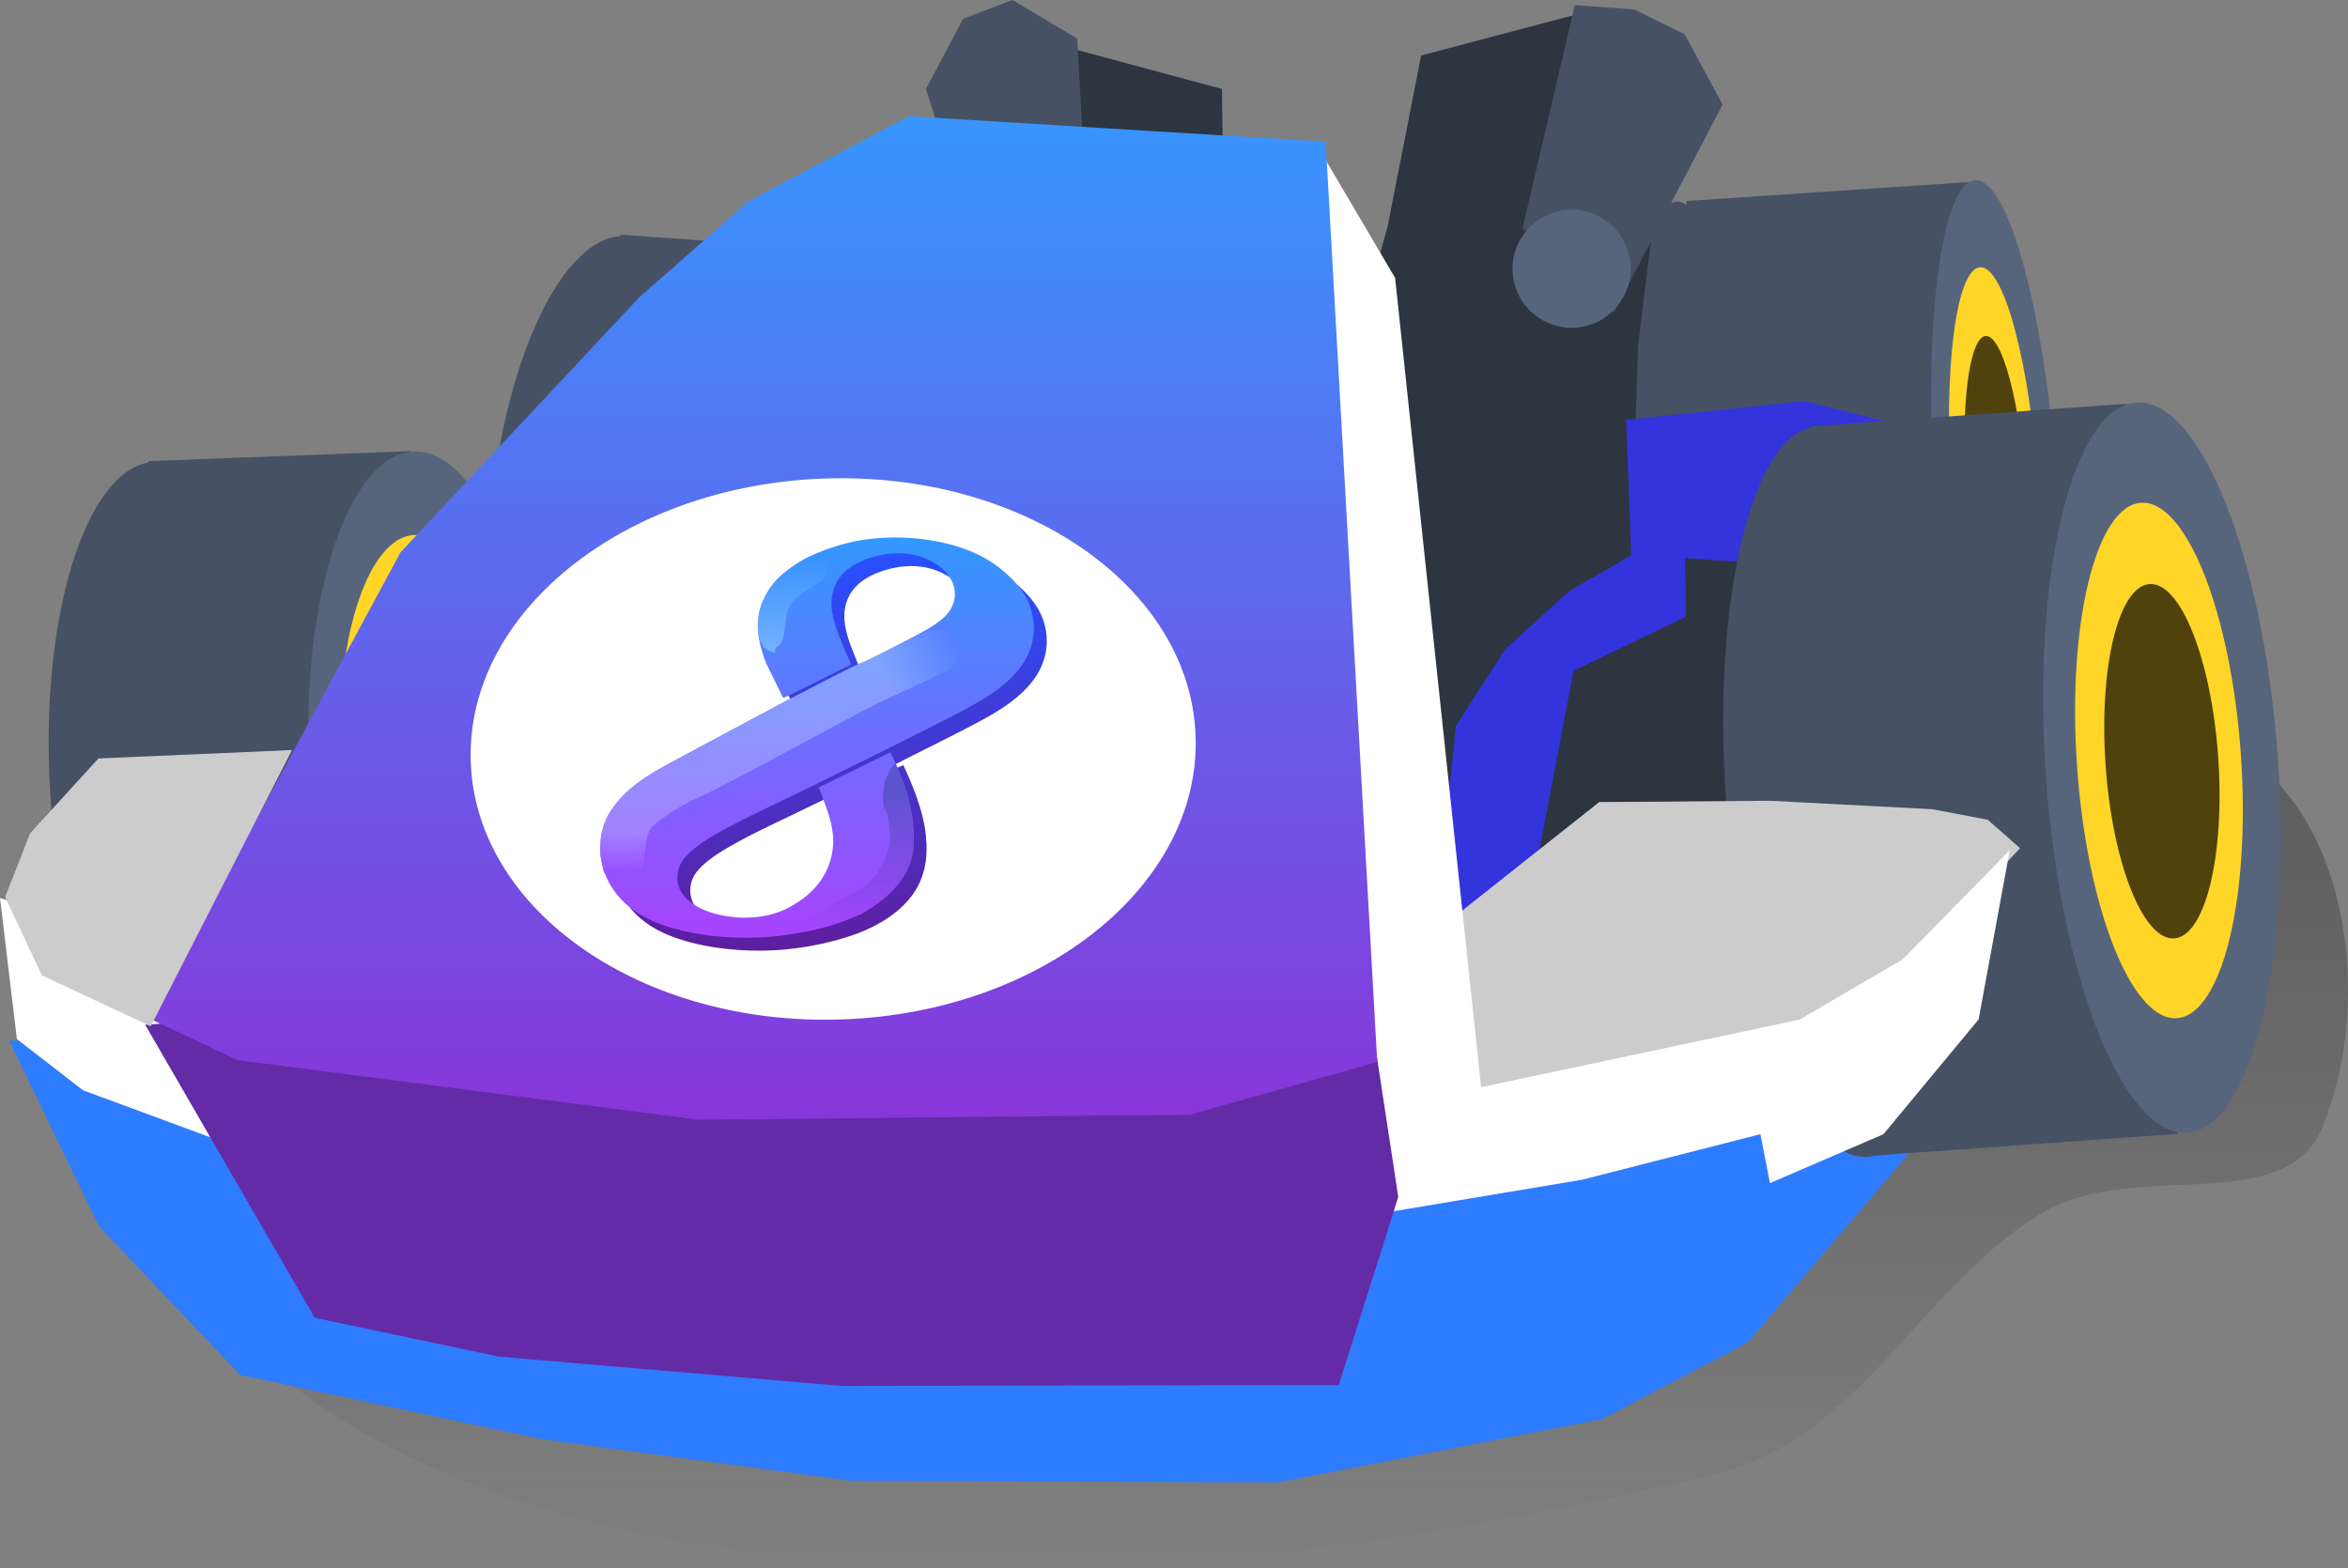 <svg version="1.1" xmlns="http://www.w3.org/2000/svg" xmlns:xlink="http://www.w3.org/1999/xlink" width="138.706" height="92.674" viewBox="0,0,138.706,92.674"><rect x="0" y="0" width="138.706" height="92.674" fill="#808080" stroke="none"/><defs><linearGradient x1="244.634" y1="164.365" x2="244.634" y2="235.524" gradientUnits="userSpaceOnUse" id="color-1"><stop offset="0" stop-color="#4b4b4b"/><stop offset="1" stop-color="#4b4b4b" stop-opacity="0"/></linearGradient><linearGradient x1="215.485" y1="149.717" x2="215.485" y2="209.018" gradientUnits="userSpaceOnUse" id="color-2"><stop offset="0" stop-color="#3895ff"/><stop offset="1" stop-color="#8836da"/></linearGradient><linearGradient x1="160.548" y1="175.37" x2="160.548" y2="199.027" gradientUnits="userSpaceOnUse" id="color-3"><stop offset="0" stop-color="#2850ff"/><stop offset="1" stop-color="#5e1e9f"/></linearGradient><linearGradient x1="195.63" y1="174.608" x2="195.63" y2="198.264" gradientUnits="userSpaceOnUse" id="color-4"><stop offset="0" stop-color="#3398ff"/><stop offset="1" stop-color="#a843ff"/></linearGradient><linearGradient x1="216.464" y1="180.054" x2="216.464" y2="194.506" gradientUnits="userSpaceOnUse" id="color-5"><stop offset="0" stop-color="#79aaff"/><stop offset="1" stop-color="#aa79ff"/></linearGradient><linearGradient x1="226.174" y1="179.558" x2="222.145" y2="181.533" gradientUnits="userSpaceOnUse" id="color-6"><stop offset="0" stop-color="#5480ff"/><stop offset="1" stop-color="#5480ff" stop-opacity="0"/></linearGradient><linearGradient x1="217.2" y1="175.766" x2="217.2" y2="181.598" gradientUnits="userSpaceOnUse" id="color-7"><stop offset="0" stop-color="#3a92ff"/><stop offset="1" stop-color="#76b3ff"/></linearGradient><linearGradient x1="208.6" y1="194.469" x2="208.583" y2="192.034" gradientUnits="userSpaceOnUse" id="color-8"><stop offset="0" stop-color="#964fff"/><stop offset="1" stop-color="#964fff" stop-opacity="0"/></linearGradient><linearGradient x1="220.811" y1="189.336" x2="220.811" y2="197.999" gradientUnits="userSpaceOnUse" id="color-9"><stop offset="0" stop-color="#5b53cc"/><stop offset="1" stop-color="#a544ff"/></linearGradient></defs><g transform="translate(-170.397,-142.85)"><g data-paper-data="{&quot;isPaintingLayer&quot;:true}" fill-rule="nonzero" stroke="none" stroke-linejoin="miter" stroke-miterlimit="10" stroke-dasharray="" stroke-dashoffset="0" style="mix-blend-mode: normal"><path d="M223.288,170.239l6.914,1.155l-0.206,-6.202l-1.083,-8.905l4.672,-10.603l8.998,2.423l0.127,10.087l3.632,44.598l-11.262,-1.042l-19.131,-2.165z" data-paper-data="{&quot;origRot&quot;:0,&quot;index&quot;:null}" fill="#2d3540" stroke-width="1.086" stroke-linecap="round"/><g data-paper-data="{&quot;origRot&quot;:0,&quot;index&quot;:null}" stroke-width="1.086"><path d="M225.096,148.105l2.192,-4.145l2.92,-1.11l3.825,2.282l0.71,12.741c0,0 -2.038,-1.78 -3.466,-1.449c-1.428,0.331 -2.594,2.854 -2.594,2.854z" fill="#465164" stroke-linecap="round"/><path d="M229.887,155.53c0.727,-0.499 1.641,-0.715 2.569,-0.531c0.928,0.185 1.694,0.735 2.184,1.477c0.49,0.741 0.702,1.672 0.521,2.616c-0.181,0.945 -0.722,1.726 -1.45,2.224c-0.727,0.499 -1.641,0.715 -2.569,0.531c-0.928,-0.185 -1.694,-0.735 -2.184,-1.477c-0.49,-0.741 -0.702,-1.672 -0.521,-2.616c0.181,-0.945 0.722,-1.726 1.45,-2.224z" fill="#57657c" stroke-linecap="butt"/></g><g data-paper-data="{&quot;origRot&quot;:0}" stroke-linecap="butt"><path d="M211.91,162.445c1.018,3.359 1.474,7.933 1.126,12.92c-0.348,4.987 -1.435,9.453 -2.91,12.638c-1.475,3.185 -3.339,5.09 -5.238,4.958c-1.9,-0.133 -3.48,-2.278 -4.499,-5.637c-1.018,-3.359 -1.474,-7.933 -1.126,-12.92c0.348,-4.987 1.435,-9.453 2.91,-12.638c1.475,-3.185 3.339,-5.09 5.238,-4.958c1.9,0.133 3.48,2.278 4.499,5.637z" fill="#465164" stroke-width="1.527"/><path d="M220.037,193.956l-15.494,-1.081l2.523,-36.153l15.494,1.081z" fill="#465164" stroke-width="1.76"/><path d="M227.22,163.486c1.018,3.359 1.474,7.933 1.126,12.92c-0.348,4.987 -1.435,9.453 -2.91,12.638c-1.475,3.185 -3.339,5.09 -5.238,4.958c-1.9,-0.133 -3.48,-2.278 -4.499,-5.637c-1.018,-3.359 -1.474,-7.933 -1.126,-12.92c0.348,-4.987 1.435,-9.453 2.91,-12.638c1.475,-3.185 3.339,-5.09 5.238,-4.958c1.9,0.133 3.48,2.278 4.499,5.637z" fill="#57657c" stroke-width="1.527"/><g fill="#ffd628" stroke-width="1.078"><path d="M225.402,166.728c0.719,2.371 1.041,5.6 0.795,9.12c-0.246,3.52 -1.013,6.673 -2.054,8.921c-1.041,2.249 -2.357,3.593 -3.697,3.5c-1.341,-0.094 -2.457,-1.608 -3.175,-3.979c-0.719,-2.371 -1.041,-5.599 -0.795,-9.12c0.246,-3.52 1.013,-6.672 2.054,-8.921c1.041,-2.248 2.357,-3.593 3.698,-3.5c1.341,0.094 2.457,1.608 3.175,3.979z"/></g><g fill="#4f420c" stroke-width="0.741"><path d="M224.3,169.531c0.494,1.63 0.715,3.85 0.546,6.27c-0.169,2.42 -0.696,4.587 -1.412,6.133c-0.716,1.546 -1.62,2.47 -2.542,2.406c-0.922,-0.064 -1.689,-1.105 -2.183,-2.736c-0.494,-1.63 -0.715,-3.85 -0.546,-6.27c0.169,-2.42 0.696,-4.587 1.412,-6.133c0.716,-1.546 1.62,-2.47 2.542,-2.406c0.922,0.064 1.689,1.106 2.183,2.736z"/></g></g><path d="M243.736,164.387c21.007,0.762 42.175,10.957 59.55,23.282c6.071,4.26 7.199,14.862 4.273,21.863c-2.226,5.266 -11.162,1.814 -16.489,4.969c-7.034,4.147 -10.829,13.347 -19.111,15.375c-19.881,4.859 -41.181,7.556 -61.326,4.064c-11.797,-2.044 -27.724,-8.178 -30.239,-19.925c-2.118,-11.957 10.877,-22.889 20.402,-30.404c12.295,-9.702 27.285,-19.787 42.94,-19.224z" data-paper-data="{&quot;origRot&quot;:0}" fill="url(#color-1)" stroke-width="1" stroke-linecap="round"/><g data-paper-data="{&quot;origRot&quot;:0}" stroke-linecap="butt"><path d="M272.363,160.055c0.883,3.332 1.601,7.967 1.944,13.113c0.342,5.145 0.245,9.835 -0.189,13.256c-0.434,3.42 -1.205,5.571 -2.208,5.638c-1.004,0.067 -2.052,-1.961 -2.936,-5.293c-0.883,-3.332 -1.601,-7.967 -1.944,-13.113c-0.342,-5.145 -0.245,-9.835 0.189,-13.256c0.434,-3.42 1.205,-5.571 2.208,-5.638c1.004,-0.067 2.052,1.961 2.936,5.293z" fill="#465164" stroke-width="1.106"/><path d="M289.195,190.907l-16.733,1.123l-2.445,-37.302l16.733,-1.123z" fill="#465164" stroke-width="1.88"/><g><path d="M290.012,158.788c0.883,3.332 1.601,7.967 1.944,13.113c0.342,5.145 0.245,9.835 -0.189,13.256c-0.434,3.42 -1.205,5.571 -2.208,5.638c-1.004,0.067 -2.052,-1.961 -2.936,-5.293c-0.883,-3.332 -1.601,-7.967 -1.944,-13.113c-0.342,-5.145 -0.245,-9.835 0.189,-13.256c0.434,-3.42 1.205,-5.571 2.208,-5.638c1.004,-0.067 2.052,1.961 2.936,5.293z" fill="#57657c" stroke-width="1.106"/><path d="M289.438,162.379c0.624,2.352 1.13,5.624 1.372,9.256c0.242,3.632 0.173,6.943 -0.133,9.357c-0.306,2.414 -0.85,3.932 -1.559,3.98c-0.708,0.048 -1.449,-1.384 -2.072,-3.736c-0.624,-2.352 -1.13,-5.624 -1.372,-9.256c-0.242,-3.632 -0.173,-6.943 0.133,-9.357c0.306,-2.414 0.85,-3.932 1.559,-3.98c0.708,-0.048 1.449,1.384 2.072,3.736z" fill="#ffd628" stroke-width="0.781"/><g fill="#4f420c" stroke-width="0.537"><path d="M289.127,165.274c0.429,1.617 0.777,3.867 0.943,6.364c0.166,2.497 0.119,4.773 -0.091,6.433c-0.211,1.66 -0.585,2.704 -1.072,2.736c-0.487,0.033 -0.996,-0.952 -1.425,-2.569c-0.429,-1.617 -0.777,-3.867 -0.943,-6.364c-0.166,-2.497 -0.119,-4.773 0.091,-6.433c0.211,-1.66 0.585,-2.704 1.072,-2.736c0.487,-0.033 0.996,0.952 1.425,2.569z"/></g></g></g><path d="M281.473,197.607l-19.483,2.165l-20.711,-3.314l11.093,-40.242l1.978,-10.087l9.163,-2.423l4.758,10.603l-1.103,8.905l-0.21,6.202l7.041,-1.155z" data-paper-data="{&quot;origRot&quot;:0}" fill="#2d3540" stroke-width="1.086" stroke-linecap="round"/><g data-paper-data="{&quot;origRot&quot;:0}" stroke-width="1.086"><path d="M265.718,161.348l-1.594,-4.112l-3.797,-0.838l3.099,-13.244l3.526,0.259l2.973,1.473l2.232,4.145z" fill="#465164" stroke-linecap="round"/><path d="M265.183,155.839c0.741,0.498 1.292,1.279 1.477,2.224c0.185,0.945 -0.032,1.875 -0.531,2.616c-0.498,0.741 -1.279,1.292 -2.224,1.477c-0.945,0.185 -1.875,-0.032 -2.616,-0.531c-0.741,-0.498 -1.292,-1.279 -1.477,-2.224c-0.185,-0.945 0.032,-1.875 0.531,-2.616c0.498,-0.741 1.279,-1.292 2.224,-1.477c0.945,-0.185 1.875,0.032 2.616,0.531z" fill="#57657c" stroke-linecap="butt"/></g><path d="M246.991,210.328l41.596,-13.501l-3.641,12.086l-11.309,13.269l-8.595,4.523l-19.173,3.747l-25.299,-0.111l-18.173,-2.451l-17.802,-3.788l-8.354,-8.794l-5.304,-10.97l23.109,0.223z" data-paper-data="{&quot;origRot&quot;:0}" fill="#2e7cff" stroke-width="1.086" stroke-linecap="round"/><path d="M284.053,176.86l-14.105,-1.035l0.046,3.467l-6.643,3.194l-2.179,11.485l-6.071,4.504l1.303,-12.735l2.909,-4.518l3.755,-3.42l3.689,-2.143l-0.299,-7.999l10.526,-1.109l9.963,2.476z" data-paper-data="{&quot;origRot&quot;:0}" fill="#3334db" stroke-width="1.086" stroke-linecap="round"/><g data-paper-data="{&quot;origRot&quot;:0}" stroke-linecap="butt"><path d="M184.593,175.267c1.373,3.231 2.318,7.728 2.507,12.724c0.19,4.996 -0.411,9.552 -1.535,12.877c-1.124,3.325 -2.772,5.42 -4.675,5.492c-1.903,0.072 -3.705,-1.891 -5.078,-5.122c-1.373,-3.231 -2.318,-7.728 -2.507,-12.724c-0.19,-4.996 0.411,-9.552 1.535,-12.878c1.124,-3.325 2.772,-5.42 4.675,-5.492c1.903,-0.072 3.705,1.891 5.078,5.122z" fill="#465164" stroke-width="1.527"/><path d="M196.058,205.723l-15.521,0.589l-1.375,-36.215l15.521,-0.589z" fill="#465164" stroke-width="1.76"/><path d="M199.925,174.657c1.373,3.231 2.318,7.728 2.507,12.724c0.19,4.996 -0.411,9.552 -1.535,12.877c-1.124,3.325 -2.772,5.42 -4.675,5.492c-1.903,0.072 -3.705,-1.891 -5.078,-5.122c-1.373,-3.231 -2.318,-7.728 -2.507,-12.724c-0.19,-4.996 0.411,-9.552 1.535,-12.878c1.124,-3.325 2.772,-5.42 4.675,-5.492c1.903,-0.072 3.705,1.891 5.078,5.122z" fill="#57657c" stroke-width="1.527"/><g fill="#ffd628" stroke-width="1.078"><path d="M198.466,178.076c0.969,2.28 1.636,5.455 1.77,8.982c0.134,3.526 -0.29,6.743 -1.084,9.09c-0.794,2.347 -1.957,3.826 -3.3,3.877c-1.343,0.051 -2.615,-1.335 -3.585,-3.615c-0.969,-2.28 -1.636,-5.455 -1.77,-8.982c-0.134,-3.526 0.29,-6.743 1.084,-9.09c0.794,-2.347 1.957,-3.826 3.3,-3.877c1.343,-0.051 2.615,1.335 3.585,3.615z"/></g><g fill="#4f420c" stroke-width="0.741"><path d="M197.672,180.981c0.666,1.568 1.125,3.751 1.217,6.175c0.092,2.424 -0.199,4.636 -0.745,6.249c-0.546,1.614 -1.345,2.63 -2.269,2.665c-0.923,0.035 -1.798,-0.918 -2.464,-2.485c-0.666,-1.568 -1.125,-3.751 -1.217,-6.175c-0.092,-2.424 0.2,-4.636 0.745,-6.249c0.546,-1.614 1.345,-2.63 2.269,-2.665c0.923,-0.035 1.798,0.918 2.464,2.485z"/></g></g><g data-paper-data="{&quot;origRot&quot;:0}" stroke-linecap="butt"><path d="M282.992,174.04c1.514,3.816 2.659,9.155 3.075,15.106c0.416,5.951 0.025,11.4 -0.943,15.394c-0.968,3.994 -2.513,6.534 -4.404,6.67c-1.891,0.136 -3.774,-2.158 -5.288,-5.975c-1.514,-3.816 -2.659,-9.155 -3.075,-15.106c-0.416,-5.951 -0.025,-11.4 0.943,-15.394c0.968,-3.994 2.513,-6.534 4.404,-6.67c1.891,-0.136 3.774,2.158 5.288,5.975z" fill="#465164" stroke-width="1.621"/><path d="M299.038,209.85l-18.622,1.336l-2.99,-43.146l18.622,-1.336z" fill="#465164" stroke-width="2.112"/><g><path d="M301.891,172.616c1.514,3.816 2.659,9.155 3.075,15.106c0.416,5.951 0.025,11.4 -0.942,15.394c-0.968,3.994 -2.513,6.534 -4.404,6.67c-1.891,0.136 -3.774,-2.158 -5.288,-5.974c-1.514,-3.816 -2.659,-9.155 -3.075,-15.106c-0.416,-5.951 -0.025,-11.4 0.943,-15.394c0.968,-3.994 2.513,-6.534 4.404,-6.67c1.891,-0.136 3.774,2.158 5.288,5.975z" fill="#57657c" stroke-width="1.621"/><path d="M300.604,176.778c1.069,2.694 1.877,6.462 2.17,10.663c0.294,4.201 0.018,8.047 -0.665,10.866c-0.683,2.819 -1.774,4.612 -3.109,4.708c-1.335,0.096 -2.664,-1.524 -3.732,-4.217c-1.069,-2.694 -1.877,-6.462 -2.17,-10.663c-0.294,-4.201 -0.018,-8.047 0.665,-10.866c0.683,-2.819 1.774,-4.612 3.109,-4.708c1.335,-0.096 2.664,1.524 3.732,4.217z" fill="#ffd628" stroke-width="1.144"/><g fill="#4f420c" stroke-width="0.787"><path d="M299.943,180.262c0.735,1.852 1.29,4.443 1.492,7.331c0.202,2.888 0.012,5.532 -0.457,7.471c-0.47,1.938 -1.22,3.171 -2.137,3.237c-0.918,0.066 -1.831,-1.047 -2.566,-2.899c-0.735,-1.852 -1.29,-4.443 -1.492,-7.331c-0.202,-2.888 -0.012,-5.532 0.457,-7.471c0.47,-1.938 1.22,-3.171 2.137,-3.237c0.918,-0.066 1.831,1.047 2.566,2.899z"/></g></g></g><path d="M284.108,198.967l-6.921,4.196l-19.57,4.141l-0.957,-10.556l8.208,-6.502l10.096,-0.077l9.576,0.498l3.281,0.623l1.908,1.681z" data-paper-data="{&quot;origRot&quot;:0}" fill="#cccccc" stroke-width="1.086" stroke-linecap="round"/><path d="M183.136,210.17l-7.833,-2.893l-3.909,-3.027l-0.997,-8.336l11.144,3.667z" data-paper-data="{&quot;origRot&quot;:0}" fill="#ffffff" stroke-width="1.086" stroke-linecap="round"/><path d="M281.658,209.872l-6.702,2.89l-0.565,-2.891l-10.533,2.691l-11.168,1.867l-1.625,-10.741l-2.51,-51.643l4.256,7.225l5.081,47.823l18.809,-3.992l6.097,-3.561l6.323,-6.449l-1.838,9.996z" data-paper-data="{&quot;origRot&quot;:0}" fill="#ffffff" stroke-width="1.086" stroke-linecap="round"/><path d="M252.998,213.578l-3.515,11.114l-29.374,0.054l-20.244,-1.731l-10.876,-2.298l-10.019,-17.316l71.782,-4.55z" data-paper-data="{&quot;origRot&quot;:0}" fill="#632ba6" stroke-width="1.086" stroke-linecap="round"/><path d="M251.756,205.606l-11.082,3.114l-29.01,0.298l-27.23,-3.525l-5.219,-2.455l14.838,-27.545l14.114,-15.081l6.471,-5.688l9.448,-5.006l24.624,1.507z" data-paper-data="{&quot;origRot&quot;:0}" fill="url(#color-2)" stroke-width="1.086" stroke-linecap="round"/><path d="M179.303,203.494l-6.433,-3.008l-2.169,-4.631l1.476,-3.764l4.033,-4.422l11.435,-0.497z" data-paper-data="{&quot;origRot&quot;:0}" fill="#cccccc" stroke-width="1.086" stroke-linecap="round"/><path d="M234.334,175.255c3.982,2.749 6.528,6.656 6.691,11.064c0.163,4.408 -2.089,8.492 -5.858,11.527c-3.769,3.036 -9.055,5.023 -14.962,5.241c-5.906,0.218 -11.324,-1.375 -15.307,-4.125c-3.982,-2.749 -6.528,-6.656 -6.691,-11.064c-0.162,-4.408 2.089,-8.492 5.858,-11.527c3.769,-3.036 9.055,-5.023 14.962,-5.241c5.906,-0.218 11.324,1.375 15.307,4.125z" fill="#ffffff" stroke-width="1.086" stroke-linecap="round"/><g><path d="M232.133,179.867c0.085,0.356 0.119,0.718 0.095,1.083c-0.153,2.317 -2.295,3.647 -4.136,4.622c-0.697,0.37 -1.403,0.725 -2.106,1.081c-0.742,0.376 -1.486,0.748 -2.229,1.121c-0.036,0.017 -0.071,0.039 -0.108,0.059l-4.035,2.006l4.145,-1.775c0.139,0.289 0.245,0.528 0.371,0.822c0.225,0.529 0.43,1.067 0.599,1.618c0.122,0.398 0.223,0.801 0.295,1.211c0.057,0.331 0.091,0.663 0.106,0.997c0.012,0.246 0.007,0.49 -0.013,0.735c-0.068,0.864 -0.338,1.654 -0.866,2.349c-0.265,0.349 -0.57,0.656 -0.908,0.932c-0.563,0.459 -1.188,0.815 -1.851,1.104c-0.527,0.228 -1.07,0.403 -1.622,0.555c-0.608,0.167 -1.225,0.305 -1.848,0.408c-0.396,0.066 -0.793,0.117 -1.193,0.155c-0.002,0.001 -0.005,0.002 -0.007,0.002c-0.002,0 -0.003,0.001 -0.006,0.002c-0.548,0.051 -1.098,0.073 -1.648,0.072c-0.386,-0.002 -0.773,-0.013 -1.158,-0.04c-0.507,-0.036 -1.014,-0.092 -1.517,-0.173c-0.686,-0.112 -1.363,-0.265 -2.023,-0.487c-0.434,-0.145 -0.856,-0.319 -1.258,-0.538c-0.566,-0.309 -1.072,-0.693 -1.496,-1.182c-0.461,-0.531 -0.784,-1.135 -0.957,-1.816c-0.092,-0.358 -0.134,-0.722 -0.13,-1.092c0.012,-1.135 0.53,-2.243 1.297,-3.027c1.185,-1.211 2.508,-1.787 4.333,-2.788l5.472,-2.927l2.884,-1.429l0.978,-0.489c0.511,-0.258 1.023,-0.506 1.532,-0.763c0.752,-0.381 1.507,-0.756 2.246,-1.16c0.368,-0.201 0.734,-0.407 1.079,-0.645c0.245,-0.17 0.477,-0.355 0.671,-0.583c0.527,-0.621 0.597,-1.445 0.155,-2.138c-0.184,-0.288 -0.438,-0.535 -0.712,-0.739c-1.294,-0.912 -2.971,-0.87 -4.397,-0.286c-0.363,0.148 -0.704,0.337 -1.003,0.592c-0.443,0.377 -0.73,0.847 -0.839,1.421c-0.211,1.116 0.315,2.227 0.713,3.241c0.123,0.316 0.441,0.875 0.363,0.915l-0.191,0.092l-3.563,1.781c-0.313,0.111 -0.182,0.157 -0.445,-0.36l-0.76,-1.547c-0.139,-0.319 -0.242,-0.652 -0.333,-0.989c-0.098,-0.359 -0.161,-0.724 -0.176,-1.097c-0.092,-2.2 1.649,-3.715 3.513,-4.487c0.92,-0.379 1.884,-0.656 2.869,-0.798c0.286,-0.04 0.573,-0.07 0.861,-0.088c1.162,-0.075 2.338,0.001 3.478,0.235c0.317,0.066 0.632,0.144 0.943,0.234c0.441,0.13 0.873,0.29 1.287,0.489c0.707,0.337 1.341,0.779 1.906,1.321c0.258,0.247 0.498,0.51 0.705,0.802c0.301,0.421 0.519,0.882 0.64,1.387M220.006,191.431c-0.171,-0.505 -0.366,-1.01 -0.569,-1.503c-0.057,0.023 -0.055,0.022 -0.094,0.04c-1.172,0.564 -2.343,1.126 -3.513,1.693c-0.805,0.391 -1.604,0.793 -2.38,1.242c-0.413,0.237 -0.816,0.49 -1.189,0.786c-0.443,0.351 -0.905,0.777 -1.036,1.35c-0.141,0.607 0,1.143 0.424,1.602c0.583,0.631 1.487,0.94 2.312,1.087c1.312,0.234 2.728,0.113 3.905,-0.545c0.15,-0.083 0.285,-0.177 0.431,-0.266c0.344,-0.214 0.676,-0.498 0.954,-0.792c0.699,-0.744 1.106,-1.718 1.13,-2.738c0.004,-0.168 -0.005,-0.335 -0.022,-0.5c-0.053,-0.5 -0.191,-0.981 -0.352,-1.455M225.261,187.792zM225.997,187.792zM207.7,188.145zM207.476,186.588zM211.849,187.051zM219.589,185.004z" data-paper-data="{&quot;origPos&quot;:null}" fill="url(#color-3)" stroke-width="0.042" stroke-linecap="butt"/><path d="M231.371,179.104c0.085,0.356 0.119,0.718 0.095,1.083c-0.153,2.317 -2.295,3.647 -4.136,4.622c-0.697,0.37 -1.403,0.725 -2.106,1.081c-0.742,0.376 -1.486,0.748 -2.229,1.121c-0.036,0.017 -0.071,0.039 -0.108,0.059l-4.242,2.093l0.13,0.212l4.223,-2.074c0.139,0.289 0.245,0.528 0.371,0.822c0.225,0.529 0.43,1.067 0.599,1.618c0.122,0.398 0.223,0.801 0.295,1.211c0.057,0.331 0.091,0.663 0.106,0.997c0.012,0.246 0.007,0.49 -0.013,0.735c-0.068,0.864 -0.338,1.654 -0.866,2.349c-0.265,0.349 -0.57,0.656 -0.908,0.932c-0.563,0.459 -1.188,0.815 -1.851,1.104c-0.527,0.228 -1.07,0.403 -1.622,0.555c-0.608,0.167 -1.225,0.305 -1.848,0.408c-0.396,0.066 -0.793,0.117 -1.193,0.155c-0.002,0.001 -0.005,0.002 -0.007,0.002c-0.002,0 -0.003,0.001 -0.006,0.002c-0.548,0.051 -1.098,0.073 -1.648,0.072c-0.386,-0.002 -0.773,-0.013 -1.158,-0.04c-0.507,-0.036 -1.014,-0.092 -1.517,-0.173c-0.686,-0.112 -1.363,-0.265 -2.023,-0.487c-0.434,-0.145 -0.856,-0.319 -1.258,-0.538c-0.566,-0.309 -1.072,-0.693 -1.496,-1.182c-0.461,-0.531 -0.784,-1.135 -0.957,-1.816c-0.092,-0.358 -0.134,-0.722 -0.13,-1.092c0.012,-1.135 0.53,-2.243 1.297,-3.027c1.185,-1.211 2.508,-1.787 4.333,-2.788l5.472,-2.927l2.884,-1.429l0.978,-0.489c0.511,-0.258 1.023,-0.506 1.532,-0.763c0.752,-0.381 1.507,-0.756 2.246,-1.16c0.368,-0.201 0.734,-0.407 1.079,-0.645c0.245,-0.17 0.477,-0.355 0.671,-0.583c0.527,-0.621 0.597,-1.445 0.155,-2.138c-0.184,-0.288 -0.438,-0.535 -0.712,-0.739c-1.294,-0.912 -2.971,-0.87 -4.397,-0.286c-0.363,0.148 -0.704,0.337 -1.003,0.592c-0.443,0.377 -0.73,0.847 -0.839,1.421c-0.211,1.116 0.315,2.227 0.713,3.241c0.123,0.316 0.441,0.875 0.363,0.915l-0.191,0.092l-3.563,1.781c-0.313,0.111 -0.182,0.157 -0.445,-0.36l-0.76,-1.547c-0.139,-0.319 -0.242,-0.652 -0.333,-0.989c-0.098,-0.359 -0.161,-0.724 -0.176,-1.097c-0.092,-2.2 1.649,-3.715 3.513,-4.487c0.92,-0.379 1.884,-0.656 2.869,-0.798c0.286,-0.04 0.573,-0.07 0.861,-0.088c1.162,-0.075 2.338,0.001 3.478,0.235c0.317,0.066 0.632,0.144 0.943,0.234c0.441,0.13 0.873,0.29 1.287,0.489c0.707,0.337 1.341,0.779 1.906,1.321c0.258,0.247 0.498,0.51 0.705,0.802c0.301,0.421 0.519,0.882 0.64,1.387M219.243,190.669c-0.171,-0.505 -0.366,-1.01 -0.569,-1.503c-0.057,0.023 -0.055,0.022 -0.094,0.04c-1.172,0.564 -2.343,1.126 -3.513,1.693c-0.805,0.391 -1.604,0.793 -2.38,1.242c-0.413,0.237 -0.816,0.49 -1.189,0.786c-0.443,0.351 -0.905,0.777 -1.036,1.35c-0.141,0.607 0,1.143 0.424,1.602c0.583,0.631 1.487,0.94 2.312,1.087c1.312,0.234 2.728,0.113 3.905,-0.545c0.15,-0.083 0.285,-0.177 0.431,-0.266c0.344,-0.214 0.676,-0.498 0.954,-0.792c0.699,-0.744 1.106,-1.718 1.13,-2.738c0.004,-0.168 -0.005,-0.335 -0.022,-0.5c-0.053,-0.5 -0.191,-0.981 -0.352,-1.455M225.235,187.029zM206.938,187.382zM206.714,185.825zM211.086,186.289zM218.827,184.241z" data-paper-data="{&quot;origPos&quot;:null}" fill="url(#color-4)" stroke-width="0.042" stroke-linecap="butt"/><path d="M207.309,194.498c-0.463,0.056 -0.946,0.181 -1.195,-0.075c-0.427,-1.258 -0.353,-2.707 0.436,-3.777c0.884,-1.199 1.617,-1.8 5.668,-3.875c4.547,-2.495 8.992,-4.803 9.125,-4.779c0.057,0.011 2.016,-0.967 3.1,-1.527c0.342,-0.132 1.105,-0.477 1.491,-0.399c1.236,0.248 1.411,1.611 0.544,2.327c-0.246,0.203 -3.253,1.535 -4.348,2.082c-2.234,1.117 -9.27,5.026 -10.641,5.576c-0.565,0.227 -2.327,1.272 -2.687,1.808c-0.338,0.505 -0.26,2.18 -0.581,2.363z" data-paper-data="{&quot;origPos&quot;:null}" fill="url(#color-5)" stroke-width="0.5" stroke-linecap="butt"/><path d="M222.62,190.648l-0.085,-0.772l0.144,-0.882l0.305,-0.687l0.305,-0.382l0.517,1.256l0.331,1.154z" data-paper-data="{&quot;origPos&quot;:null}" fill="#5d53ce" stroke-width="0.924" stroke-linecap="round"/><path d="M231.816,179.755v0h-0.085z" data-paper-data="{&quot;origPos&quot;:null}" fill="#6159de" stroke-width="0.924" stroke-linecap="butt"/><path d="M225.706,179.797l0.598,0.147c0,0 0.72,0.833 0.758,1.195c0.054,0.517 -0.277,1.22 -0.277,1.22l-3.429,1.642l-1.179,-2.399z" data-paper-data="{&quot;origPos&quot;:null}" fill="url(#color-6)" stroke-width="0.924" stroke-linecap="round"/><path d="M217.274,178.341c-0.803,0.872 -0.193,2.294 -1.021,2.767c-0.1,0.057 -0.028,0.325 -0.129,0.307c-0.992,-0.175 -1.023,-1.391 -0.926,-2.124c0.123,-0.93 0.739,-1.987 1.483,-2.555c0.505,-0.424 1.409,-0.931 1.409,-0.931c0.106,-0.056 0.41,-0.034 0.417,-0.034c0.119,-0.016 0.211,-0.002 0.302,0.072c0.259,0.122 0.439,0.386 0.439,0.691c0.076,0.151 -0.016,0.308 -0.138,0.438c-0.076,0.108 -0.179,0.195 -0.299,0.252c-0.556,0.423 -1.06,0.597 -1.538,1.116z" data-paper-data="{&quot;origPos&quot;:null}" fill="url(#color-7)" stroke-width="0.5" stroke-linecap="butt"/><path d="M208.28,194.352l-1.754,0.29l-0.387,-0.154l-0.083,-0.152l-0.228,-1.042l0.108,-1.242l3.129,0.064c0,0 -0.422,1.565 -0.433,1.68c-0.004,0.038 -0.352,0.556 -0.352,0.556z" data-paper-data="{&quot;origPos&quot;:null}" fill="url(#color-8)" stroke-width="0.924" stroke-linecap="round"/><path d="M223.971,189.716c0.343,1.055 0.41,2.289 0.41,2.94c0,1.72 -1.176,3.081 -3.118,4.215c-0.474,0.142 -1.548,0.793 -3.899,1.125c-0.717,0.068 1.416,-1.231 2.031,-1.604c0.865,-0.524 1.928,-0.941 2.561,-1.627c0.673,-0.731 1.069,-1.888 1.018,-2.584c-0.031,-0.42 -0.083,-0.967 -0.215,-1.364c-0.029,-0.081 -0.045,-0.168 -0.045,-0.258c0,-0.161 0.139,-0.44 0.16,-0.468c0.03,-0.04 0.168,-0.468 0.203,-0.498c0.356,-0.301 0.727,-0.388 0.894,0.125z" data-paper-data="{&quot;origPos&quot;:null}" fill="url(#color-9)" stroke-width="0.5" stroke-linecap="butt"/></g></g></g></svg>
